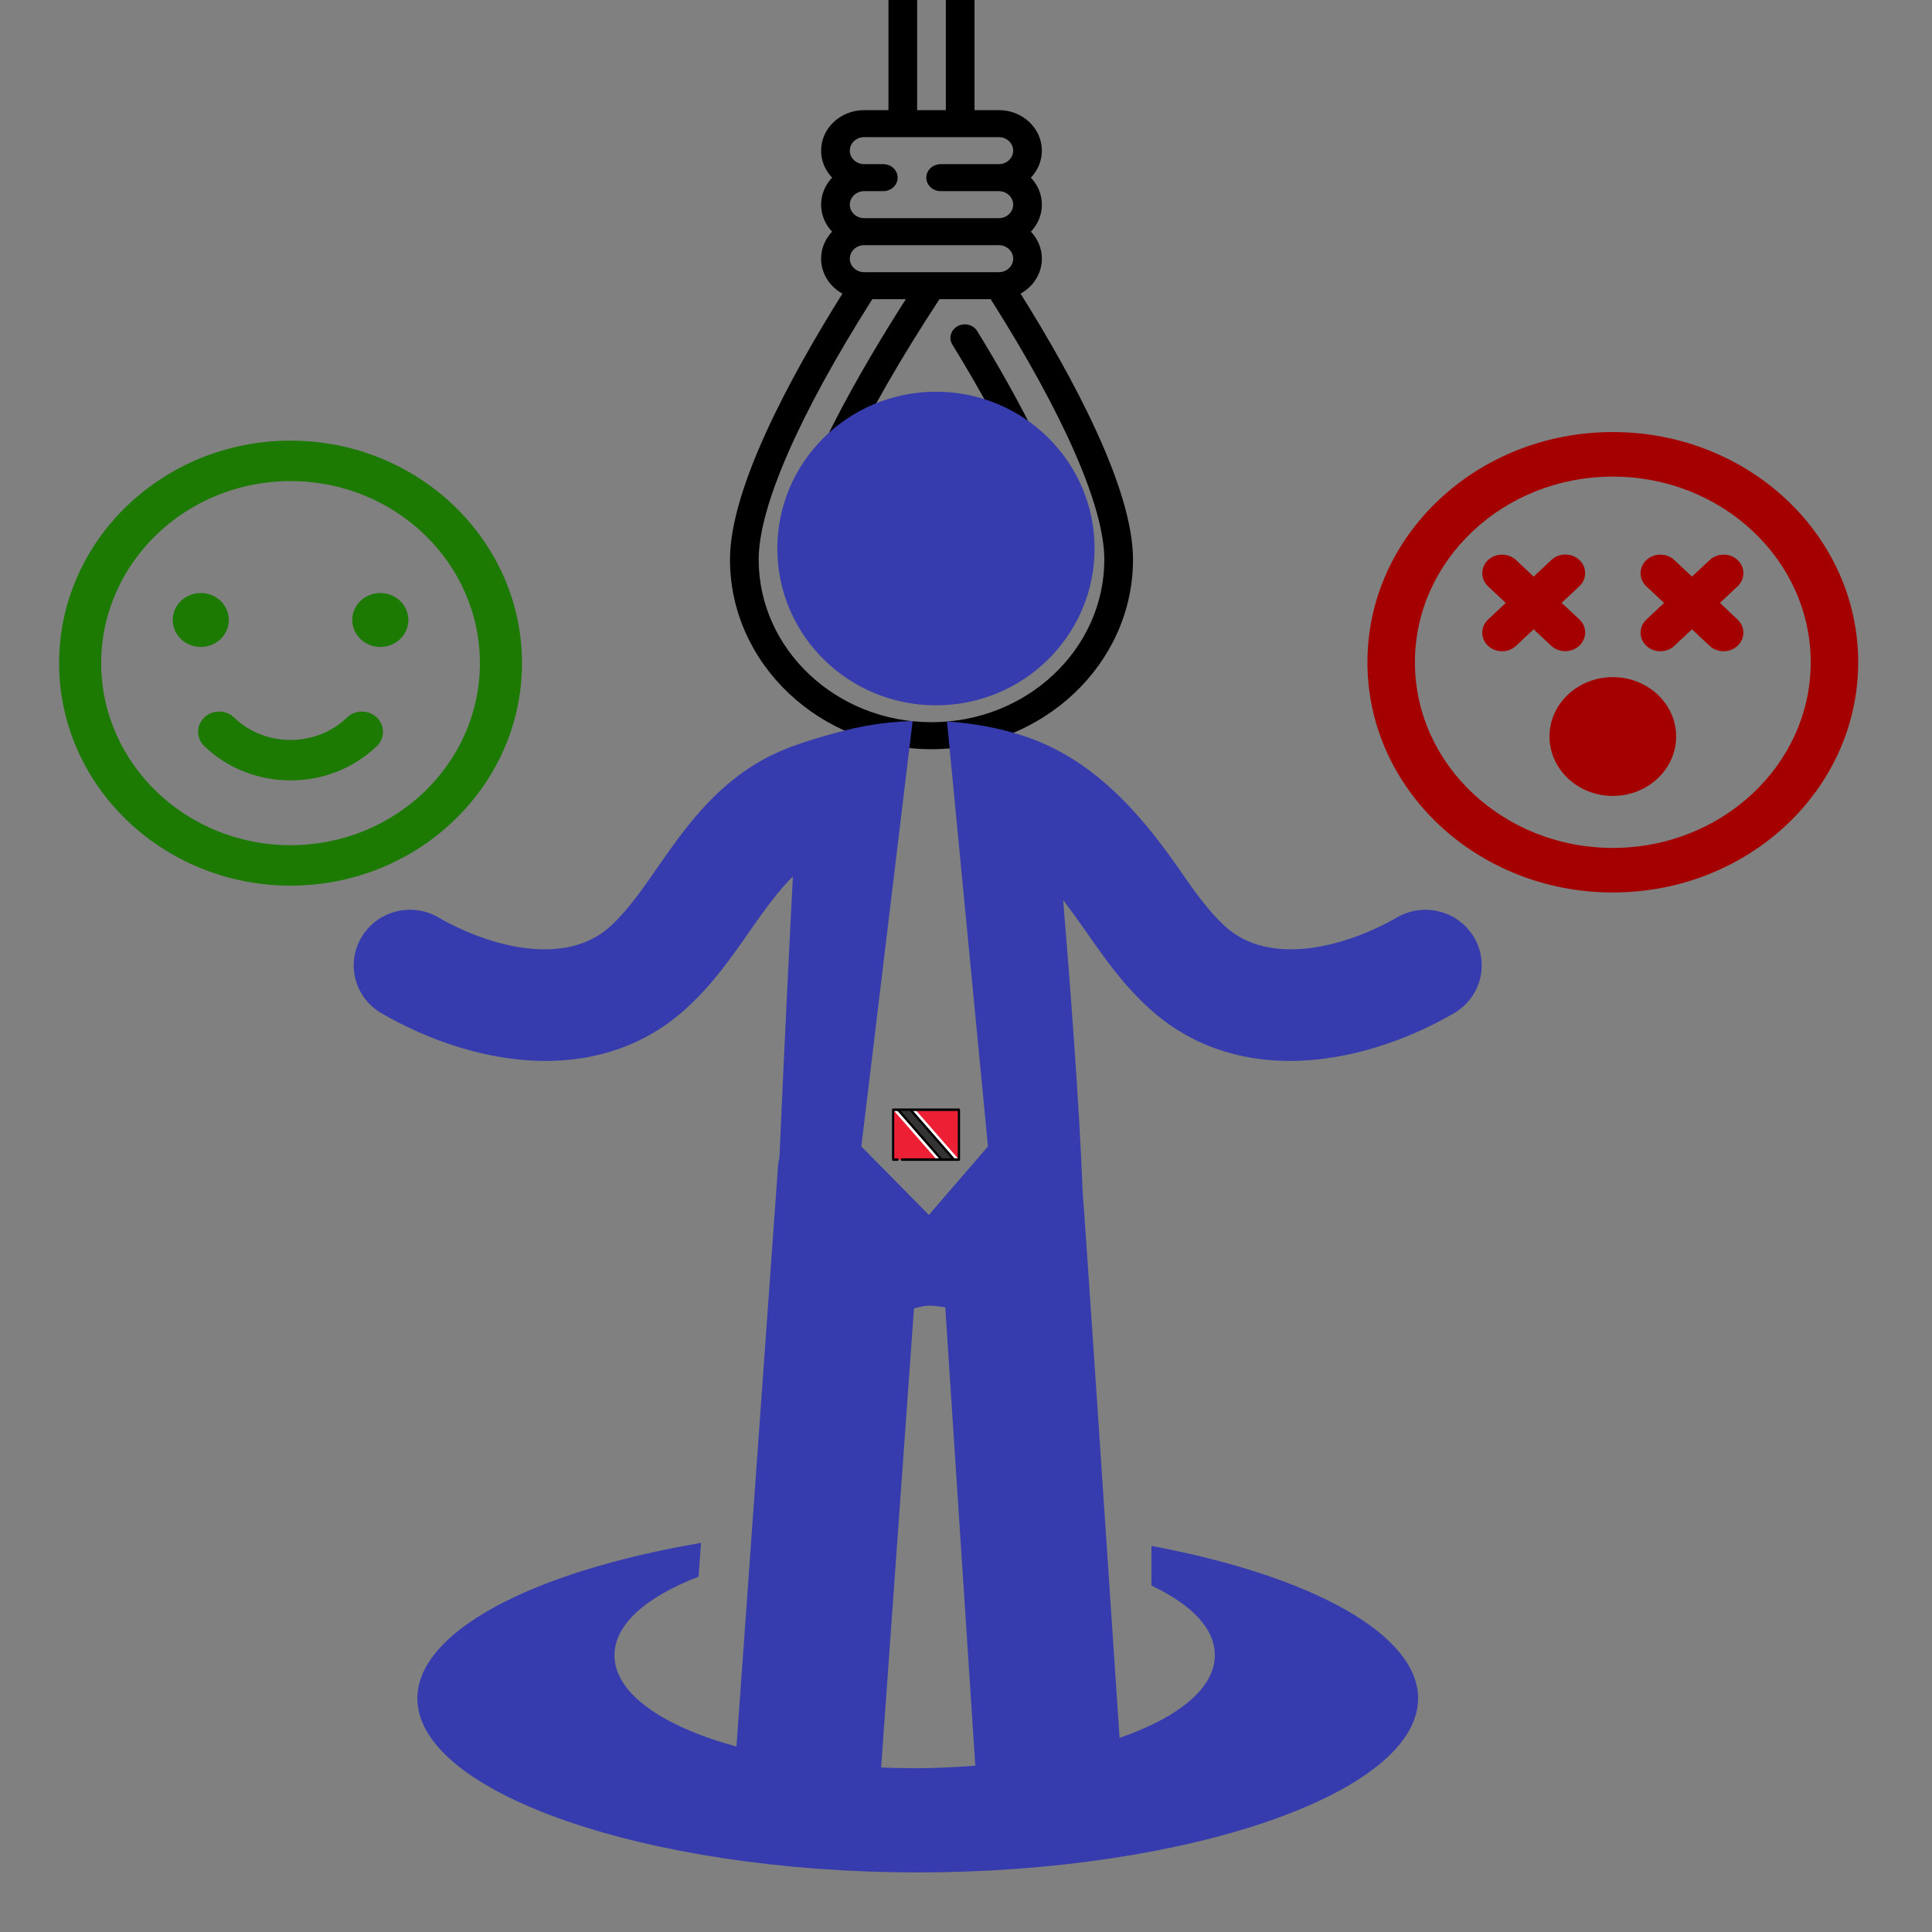 <?xml version="1.0" encoding="utf-8"?>
<svg viewBox="0 0 500 500" xmlns="http://www.w3.org/2000/svg">
  <rect x="0" y="0" width="500" height="500" fill="#808080" stroke="none"/>
  <g transform="matrix(0.34, 0, 0, 0.365, 78.853, 214.659)" style=""/>
  <g transform="matrix(0.34, 0, 0, 0.365, 78.853, 214.659)" style=""/>
  <g transform="matrix(0.34, 0, 0, 0.365, 78.853, 214.659)" style=""/>
  <g transform="matrix(0.34, 0, 0, 0.365, 78.853, 214.659)" style=""/>
  <g transform="matrix(0.34, 0, 0, 0.365, 78.853, 214.659)" style=""/>
  <g transform="matrix(0.34, 0, 0, 0.365, 78.853, 214.659)" style=""/>
  <g transform="matrix(0.34, 0, 0, 0.365, 78.853, 214.659)" style=""/>
  <g transform="matrix(0.34, 0, 0, 0.365, 78.853, 214.659)" style=""/>
  <g transform="matrix(0.34, 0, 0, 0.365, 78.853, 214.659)" style=""/>
  <g transform="matrix(0.34, 0, 0, 0.365, 78.853, 214.659)" style=""/>
  <g transform="matrix(0.34, 0, 0, 0.365, 78.853, 214.659)" style=""/>
  <g transform="matrix(0.34, 0, 0, 0.365, 78.853, 214.659)" style=""/>
  <g transform="matrix(0.34, 0, 0, 0.365, 78.853, 214.659)" style=""/>
  <g transform="matrix(0.34, 0, 0, 0.365, 78.853, 214.659)" style=""/>
  <g id="XMLID_92_" transform="matrix(0.363, 0, 0, 0.349, 15.298, 114.034)" style="">
    <path id="XMLID_93_" d="M165,0C74.019,0,0,74.019,0,165s74.019,165,165,165s165-74.019,165-165S255.981,0,165,0z M165,300 c-74.439,0-135-60.561-135-135S90.561,30,165,30s135,60.561,135,135S239.439,300,165,300z" style="fill: rgb(28, 121, 2);"/>
    <path id="XMLID_104_" d="M205.306,205.305c-22.226,22.224-58.386,22.225-80.611,0.001c-5.857-5.858-15.355-5.858-21.213,0 c-5.858,5.858-5.858,15.355,0,21.213c16.963,16.963,39.236,25.441,61.519,25.441c22.276,0,44.56-8.482,61.519-25.441 c5.858-5.857,5.858-15.355,0-21.213C220.661,199.447,211.163,199.448,205.306,205.305z" style="fill: rgb(28, 121, 2);"/>
    <path id="XMLID_105_" d="M115.14,147.14c3.73-3.72,5.86-8.88,5.86-14.14c0-5.26-2.13-10.42-5.86-14.14 c-3.72-3.72-8.88-5.86-14.14-5.86c-5.271,0-10.42,2.14-14.141,5.86C83.13,122.58,81,127.74,81,133c0,5.26,2.13,10.42,5.859,14.14 C90.58,150.87,95.74,153,101,153S111.42,150.87,115.14,147.14z" style="fill: rgb(28, 121, 2);"/>
    <path id="XMLID_106_" d="M229,113c-5.26,0-10.42,2.14-14.141,5.86C211.14,122.58,209,127.73,209,133c0,5.27,2.14,10.42,5.859,14.14 C218.58,150.87,223.74,153,229,153s10.42-2.13,14.14-5.86c3.72-3.72,5.86-8.87,5.86-14.14c0-5.26-2.141-10.42-5.86-14.14 C239.42,115.14,234.26,113,229,113z" style="fill: rgb(28, 121, 2);"/>
  </g>
  <path d="M 417.394 111.815 C 382.312 111.815 353.889 138.481 353.889 171.393 C 353.889 204.304 382.312 230.97 417.394 230.97 C 452.475 230.97 480.899 204.304 480.899 171.393 C 480.899 138.481 452.475 111.815 417.394 111.815 Z M 417.394 219.439 C 389.149 219.439 366.18 197.89 366.18 171.393 C 366.18 144.895 389.149 123.347 417.394 123.347 C 445.639 123.347 468.609 144.895 468.609 171.393 C 468.609 197.89 445.639 219.439 417.394 219.439 Z M 408.739 167.092 C 410.736 165.218 410.736 162.168 408.739 160.294 L 404.155 156.018 L 408.739 151.718 C 410.736 149.843 410.736 146.793 408.739 144.919 C 406.742 143.046 403.49 143.046 401.492 144.919 L 396.909 149.219 L 392.351 144.943 C 390.353 143.07 387.101 143.07 385.104 144.943 C 383.107 146.818 383.107 149.868 385.104 151.742 L 389.687 156.042 L 385.104 160.342 C 383.107 162.216 383.107 165.267 385.104 167.141 C 387.101 169.015 390.353 169.015 392.351 167.141 L 396.909 162.864 L 401.467 167.141 C 403.49 168.991 406.717 168.991 408.739 167.092 Z M 449.711 144.943 C 447.713 143.07 444.461 143.07 442.463 144.943 L 437.88 149.219 L 433.322 144.943 C 431.325 143.07 428.073 143.07 426.075 144.943 C 424.078 146.818 424.078 149.868 426.075 151.742 L 430.659 156.042 L 426.075 160.342 C 424.078 162.216 424.078 165.267 426.075 167.141 C 428.073 169.015 431.325 169.015 433.322 167.141 L 437.88 162.864 L 442.438 167.141 C 444.435 169.015 447.687 169.015 449.685 167.141 C 451.682 165.267 451.682 162.216 449.685 160.342 L 445.126 156.018 L 449.711 151.718 C 451.682 149.843 451.682 146.818 449.711 144.943 Z M 417.394 175.236 C 408.355 175.236 401.006 182.132 401.006 190.612 C 401.006 199.092 408.355 205.986 417.394 205.986 C 426.434 205.986 433.783 199.092 433.783 190.612 C 433.783 182.132 426.434 175.236 417.394 175.236 Z" style="fill: rgb(164, 0, 0);"/>
  <g transform="matrix(0.495, 0, 0, 0.466, 124.745, -25.126)" style="">
    <path d="M281.563,216.99c6.66-3.912,11.143-11.146,11.143-19.412c0-5.758-2.177-11.016-5.747-15c3.571-3.984,5.747-9.242,5.747-15 s-2.177-11.016-5.747-15c3.571-3.984,5.747-9.242,5.747-15c0-12.407-10.093-22.5-22.5-22.5H257.5V7.5c0-4.142-3.358-7.5-7.5-7.5 s-7.5,3.358-7.5,7.5v107.579h-15V7.5c0-4.142-3.358-7.5-7.5-7.5s-7.5,3.358-7.5,7.5v107.579h-12.708 c-12.407,0-22.5,10.093-22.5,22.5c0,5.758,2.177,11.016,5.747,15c-3.571,3.984-5.747,9.242-5.747,15s2.177,11.016,5.747,15 c-3.571,3.984-5.747,9.242-5.747,15c0,8.266,4.483,15.5,11.143,19.412c-27.912,47.338-58.789,108.545-58.789,147.656 C129.646,422.739,176.908,470,235,470s105.354-47.261,105.354-105.354C340.354,325.537,309.476,264.33,281.563,216.99z M235,455 c-49.821,0-90.354-40.532-90.354-90.354c0-29.091,21.078-80.342,59.401-144.568h17.548 c-20.776,34.383-61.949,107.249-61.949,144.568C159.646,406.197,193.45,440,235,440s75.354-33.803,75.354-75.354 c0-32.933-32.231-93.614-51.444-126.854c-2.073-3.586-6.659-4.813-10.247-2.74c-3.591,2.099-4.807,6.67-2.74,10.247 c31.414,54.349,49.431,97.849,49.431,119.347C295.354,397.925,268.279,425,235,425s-60.354-27.075-60.354-60.354 c0-24.986,24.667-80.172,64.529-144.568h0.457h26.319c38.324,64.227,59.403,115.479,59.403,144.568 C325.354,414.468,284.821,455,235,455z M192.292,137.579c0-4.136,3.364-7.5,7.5-7.5h70.414c4.136,0,7.5,3.364,7.5,7.5 s-3.364,7.5-7.5,7.5h-30.414c-4.142,0-7.5,3.358-7.5,7.5c0.001,4.143,3.358,7.5,7.5,7.5h30.414c4.136,0,7.5,3.364,7.5,7.5 s-3.364,7.5-7.5,7.5h-70.414c-4.136,0-7.5-3.364-7.5-7.5s3.364-7.5,7.5-7.5h10c4.142,0,7.499-3.357,7.5-7.499 c0-4.144-3.358-7.501-7.5-7.501h-10C195.657,145.079,192.292,141.714,192.292,137.579z M199.792,190.079h70.414 c4.136,0,7.5,3.364,7.5,7.5s-3.364,7.5-7.5,7.5h-70.414c-4.136,0-7.5-3.364-7.5-7.5S195.657,190.079,199.792,190.079z"/>
  </g>
  <g transform="matrix(0.495, 0, 0, 0.466, 227.313, 151.098)" style=""/>
  <g transform="matrix(0.478, 0, 0, 0.479, 47.874, 101.376)" style="">
    <path d="M 320.704 84.744 C 320.704 37.934 359.159 0 406.608 0 C 454.037 0 492.469 37.934 492.469 84.744 C 492.469 131.576 454.035 169.444 406.608 169.444 C 359.159 169.444 320.704 131.576 320.704 84.744 Z M 697.917 294.813 C 689.432 280.49 670.79 275.629 656.282 284.006 C 628.428 300 587.303 310.894 563.095 288.823 C 553.926 280.49 545.985 269.096 537.596 257.031 C 516.242 226.41 490.808 198.025 454.143 186.002 C 440.744 181.619 426.68 179.101 412.576 178.147 L 434.744 407.77 L 402.756 444.77 L 366.19 407.77 L 393.967 177.887 C 385.395 178.191 376.857 179.059 368.425 180.578 C 364.541 181.273 360.71 182.119 356.912 183.117 C 341.601 187.154 325.771 191.537 311.904 199.371 C 285.743 214.215 269.868 236.936 255.849 257.032 C 247.451 269.098 239.486 280.491 230.339 288.824 C 206.131 310.894 164.996 300.044 137.153 284.007 C 122.634 275.609 104.015 280.491 95.519 294.814 C 87.023 309.115 91.938 327.496 106.446 335.851 C 132.205 350.717 163.911 361.567 195.27 361.567 C 222.332 361.567 249.155 353.494 271.67 332.943 C 285.808 320.052 296.073 305.339 305.99 291.124 C 313.845 279.883 321.073 269.835 329.135 261.893 C 327.79 287.696 324.632 349.935 321.854 413.737 C 321.594 415.148 321.214 416.538 321.106 418.011 L 298.58 732.01 C 258.346 721.007 232.532 703.212 232.532 682.683 C 232.532 666.537 248.667 651.52 278.051 640.236 L 279.386 621.964 C 185.886 637.893 125.816 670.64 125.816 705.991 C 125.816 756.968 249.872 800.002 396.714 800.002 C 543.568 800.002 667.634 756.968 667.634 705.991 C 667.634 671.854 611.384 640.061 523.266 623.613 L 523.266 645.032 C 545.662 655.666 557.577 668.555 557.577 682.683 C 557.577 700.13 538.546 716.06 506.004 727.324 C 500.59 646.224 486.442 434.594 486.039 432.901 C 484.248 384.549 478.736 313.912 475.459 274.675 C 479.409 279.84 483.348 285.265 487.449 291.125 C 497.367 305.339 507.641 320.053 521.769 332.944 C 544.294 353.495 571.108 361.568 598.179 361.568 C 629.516 361.568 661.234 350.717 686.97 335.852 C 701.508 327.496 706.414 309.115 697.917 294.813 Z M 395.084 743.707 C 388.921 743.707 382.866 743.555 376.898 743.316 L 394.681 495.311 C 397.612 494.531 400.508 493.791 403.014 493.791 C 405.954 493.791 408.777 494.312 411.629 494.66 L 427.894 742.338 C 417.025 743.186 406.077 743.707 395.084 743.707 Z" style="fill: rgb(54, 60, 173);"/>
  </g>
  <g transform="matrix(0.495, 0, 0, 0.466, 227.313, 151.098)" style=""/>
  <g transform="matrix(0.495, 0, 0, 0.466, 227.313, 151.098)" style=""/>
  <g transform="matrix(0.495, 0, 0, 0.466, 227.313, 151.098)" style=""/>
  <g transform="matrix(0.495, 0, 0, 0.466, 227.313, 151.098)" style=""/>
  <g transform="matrix(0.495, 0, 0, 0.466, 227.313, 151.098)" style=""/>
  <g transform="matrix(0.495, 0, 0, 0.466, 227.313, 151.098)" style=""/>
  <g transform="matrix(0.495, 0, 0, 0.466, 227.313, 151.098)" style=""/>
  <g transform="matrix(0.495, 0, 0, 0.466, 227.313, 151.098)" style=""/>
  <g transform="matrix(0.495, 0, 0, 0.466, 227.313, 151.098)" style=""/>
  <g transform="matrix(0.495, 0, 0, 0.466, 227.313, 151.098)" style=""/>
  <g transform="matrix(0.495, 0, 0, 0.466, 227.313, 151.098)" style=""/>
  <g transform="matrix(0.495, 0, 0, 0.466, 227.313, 151.098)" style=""/>
  <g transform="matrix(0.495, 0, 0, 0.466, 227.313, 151.098)" style=""/>
  <g transform="matrix(0.495, 0, 0, 0.466, 227.313, 151.098)" style=""/>
  <g transform="matrix(0.022, 0, 0, 0.025, 230.857, 283.65)" style="">
    <path fill="#ED1F34" d="M76.419,659.064v-1c0-6.563-5.34-11.903-11.903-11.903H24.807V152.508l489.999,493.653H116.129 c-6.563,0-11.903,5.34-11.903,11.903v1H76.419z"/>
    <path fill="#ED1F34" d="M116.129,645.161h396.275L25.807,154.935v490.226h38.709c7.126,0,12.903,5.775,12.903,12.903h25.806 C103.226,650.937,109.003,645.161,116.129,645.161z"/>
    <polygon fill="#ED1F34" points="285.194,153.839 775.193,153.839 775.193,647.492 &#9;"/>
    <polygon fill="#ED1F34" points="774.193,645.065 774.193,154.839 287.596,154.839 &#9;"/>
    <polygon fill="#FFFFFF" points="552.723,645.161 66.027,154.839 25.807,154.839 25.807,154.935 512.404,645.161 &#9;"/>
    <polygon fill="#FFFFFF" points="247.276,154.839 733.975,645.161 774.193,645.161 774.193,645.065 287.596,154.839 &#9;"/>
    <polygon fill="#333333" points="588.668,646.161 99.983,153.839 211.333,153.839 700.015,646.161 &#9;"/>
    <polygon fill="#333333" points="697.613,645.161 210.916,154.839 102.385,154.839 589.084,645.161 &#9;"/>
    <path d="M787.097,129.032H12.903C5.777,129.032,0,134.808,0,141.936v516.129c0,7.128,5.777,12.903,12.903,12.903h51.613 c7.126,0,12.903-5.775,12.903-12.903s-5.777-12.903-12.903-12.903H25.807V154.935v-0.096h40.22l486.696,490.322h-40.318H116.129 c-7.126,0-12.903,5.775-12.903,12.903s5.777,12.903,12.903,12.903h670.968c7.128,0,12.903-5.775,12.903-12.903V141.936 C800,134.808,794.225,129.032,787.097,129.032z M774.193,645.065v0.096h-40.219L247.276,154.839h40.318h486.6V645.065z M210.916,154.839l486.697,490.322H589.084L102.385,154.839H210.916z"/>
  </g>
</svg>